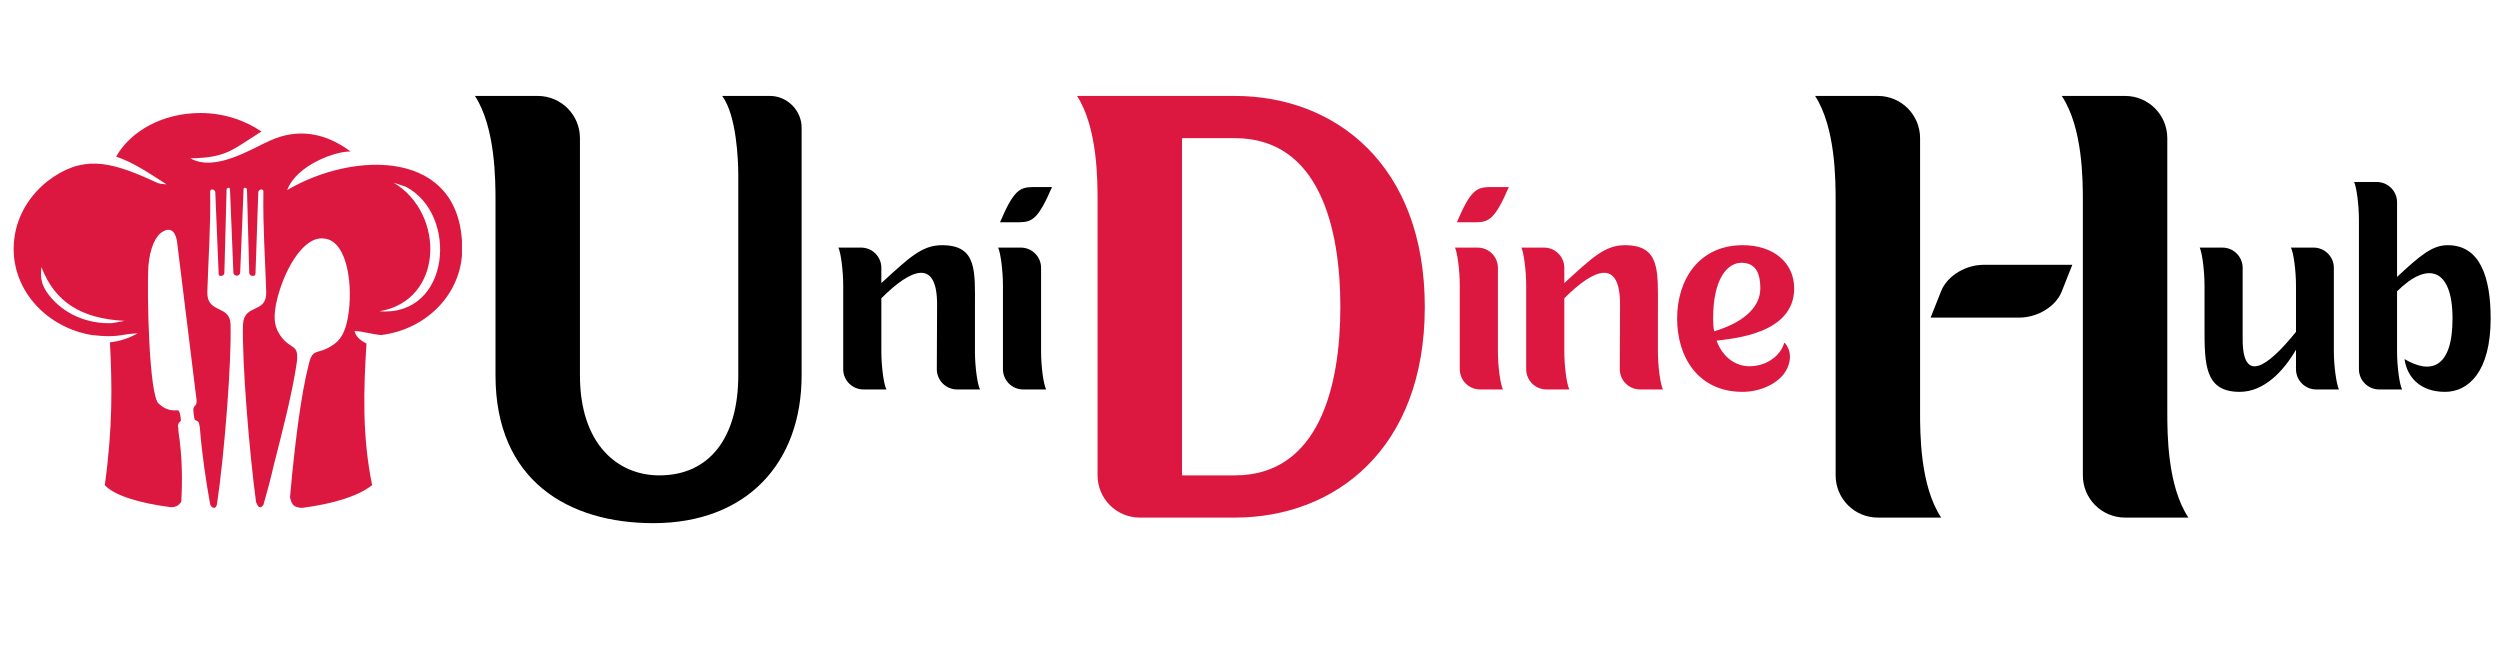 <svg xmlns="http://www.w3.org/2000/svg" xmlns:xlink="http://www.w3.org/1999/xlink" width="1500" zoomAndPan="magnify" viewBox="0 0 1125 300" height="400" preserveAspectRatio="xMidYMid meet" version="1.0"><defs><g/><clipPath id="3edc39c582"><path d="M 6.141 50.855 L 207.891 50.855 L 207.891 228.52 L 6.141 228.52 Z M 6.141 50.855 " clip-rule="nonzero"/></clipPath></defs><g fill="#dd1840" fill-opacity="1"><g transform="translate(477.656, 232.918)"><g><path d="M 78 -189.75 L 7 -189.75 C 16.25 -175.5 16.25 -151.75 16.25 -142.25 L 16.25 -19 C 16.25 -8.5 24.75 0 35.25 0 L 78 0 C 123 0 163.5 -30.75 163.5 -94.75 C 163.5 -159 123 -189.75 78 -189.75 Z M 78 -19 L 54.25 -19 L 54.25 -170.75 L 78 -170.75 C 116 -170.75 125.5 -130.5 125.5 -94.75 C 125.5 -59.25 116 -19 78 -19 Z M 78 -19 "/></g></g></g><g fill="#000000" fill-opacity="1"><g transform="translate(207.977, 232.918)"><g><path d="M 138.5 -189.75 L 117 -189.75 C 123.5 -181 124.25 -160.75 124.25 -154 L 124.25 -64 C 124.25 -36.25 111.5 -19 88.75 -19 C 69.75 -19 53 -33.25 53 -64 L 53 -170.75 C 53 -181.25 44.5 -189.75 34 -189.75 L 5.75 -189.75 C 15 -175.5 15 -151.75 15 -142.25 L 15 -64 C 15 -16.5 48 2.5 86 2.5 C 128 2.5 152.75 -24.5 152.75 -64 L 152.75 -175.5 C 152.75 -183.25 146.25 -189.75 138.5 -189.75 Z M 138.5 -189.75 "/></g></g></g><g fill="#000000" fill-opacity="1"><g transform="translate(373.208, 175.138)"><g><path d="M 65.52 -17.039 L 65.52 -36.359 C 65.52 -53.281 66.602 -64.801 50.641 -64.801 C 41.641 -64.801 35.879 -59.16 23.398 -47.762 L 23.398 -54.602 C 23.398 -59.641 19.32 -63.719 14.281 -63.719 L 4.078 -63.719 C 5.16 -61.441 6.238 -53.398 6.238 -46.559 L 6.238 -9 C 6.238 -3.961 10.32 0.121 15.359 0.121 L 25.68 0.121 C 24.48 -2.16 23.398 -10.199 23.398 -17.039 L 23.398 -40.922 C 37.078 -54.602 48.48 -58.68 48.48 -38.16 L 48.359 -9 C 48.359 -3.961 52.441 0.121 57.48 0.121 L 67.801 0.121 C 66.602 -2.16 65.52 -10.199 65.52 -17.039 Z M 65.52 -17.039 "/></g></g></g><g fill="#000000" fill-opacity="1"><g transform="translate(445.088, 175.138)"><g><path d="M 23.398 -54.602 C 23.398 -59.641 19.32 -63.719 14.281 -63.719 L 4.078 -63.719 C 5.16 -61.441 6.238 -53.398 6.238 -46.559 L 6.238 -9 C 6.238 -3.961 10.32 0.121 15.359 0.121 L 25.68 0.121 C 24.48 -2.16 23.398 -10.199 23.398 -17.039 Z M 13.68 -75.121 C 19.441 -75.238 22.078 -76.559 28.32 -90.961 L 19.559 -90.961 C 13.801 -90.84 11.039 -89.52 4.922 -75.121 Z M 13.68 -75.121 "/></g></g></g><g fill="#dd1840" fill-opacity="1"><g transform="translate(650.664, 175.138)"><g><path d="M 23.398 -54.602 C 23.398 -59.641 19.32 -63.719 14.281 -63.719 L 4.078 -63.719 C 5.16 -61.441 6.238 -53.398 6.238 -46.559 L 6.238 -9 C 6.238 -3.961 10.32 0.121 15.359 0.121 L 25.68 0.121 C 24.48 -2.16 23.398 -10.199 23.398 -17.039 Z M 13.68 -75.121 C 19.441 -75.238 22.078 -76.559 28.32 -90.961 L 19.559 -90.961 C 13.801 -90.84 11.039 -89.52 4.922 -75.121 Z M 13.68 -75.121 "/></g></g></g><g fill="#dd1840" fill-opacity="1"><g transform="translate(680.544, 175.138)"><g><path d="M 65.52 -17.039 L 65.52 -36.359 C 65.52 -53.281 66.602 -64.801 50.641 -64.801 C 41.641 -64.801 35.879 -59.16 23.398 -47.762 L 23.398 -54.602 C 23.398 -59.641 19.32 -63.719 14.281 -63.719 L 4.078 -63.719 C 5.16 -61.441 6.238 -53.398 6.238 -46.559 L 6.238 -9 C 6.238 -3.961 10.32 0.121 15.359 0.121 L 25.68 0.121 C 24.48 -2.16 23.398 -10.199 23.398 -17.039 L 23.398 -40.922 C 37.078 -54.602 48.48 -58.68 48.48 -38.16 L 48.359 -9 C 48.359 -3.961 52.441 0.121 57.48 0.121 L 67.801 0.121 C 66.602 -2.16 65.52 -10.199 65.52 -17.039 Z M 65.52 -17.039 "/></g></g></g><g fill="#dd1840" fill-opacity="1"><g transform="translate(752.424, 175.138)"><g><path d="M 34.801 -10.32 C 28.68 -10.32 22.801 -14.281 20.039 -21.84 C 27.121 -22.801 54.961 -24.719 54.961 -45.359 C 54.961 -56.879 45.719 -64.801 31.801 -64.801 C 12.238 -64.801 2.281 -49.441 2.281 -31.801 C 2.281 -14.16 12 1.199 31.68 1.199 C 39.602 1.199 46.801 -2.281 50.281 -6.84 C 54.121 -12 53.762 -17.762 50.52 -21 C 48.84 -14.879 42.359 -10.32 34.801 -10.32 Z M 18.48 -31.801 C 18.48 -50.039 25.078 -56.879 31.199 -56.879 C 36.84 -56.879 39.719 -53.398 39.719 -45.359 C 39.719 -38.039 33.961 -30.602 18.961 -26.039 C 18.602 -27.84 18.48 -29.762 18.48 -31.801 Z M 18.48 -31.801 "/></g></g></g><g fill="#000000" fill-opacity="1"><g transform="translate(809.785, 232.918)"><g><path d="M 54.25 -170.75 C 54.25 -181.25 45.75 -189.75 35.25 -189.75 L 7 -189.75 C 16.25 -175.5 16.25 -151.75 16.25 -142.25 L 16.25 -19 C 16.25 -8.5 24.75 0 35.25 0 L 63.75 0 C 54.25 -14.25 54.25 -38 54.25 -47.5 Z M 165.5 -47.5 L 165.5 -170.75 C 165.5 -181.25 157 -189.75 146.5 -189.75 L 118 -189.75 C 127.5 -175.5 127.5 -151.75 127.5 -142.25 L 127.5 -19 C 127.5 -8.5 136 0 146.5 0 L 175 0 C 165.5 -14.25 165.5 -38 165.5 -47.5 Z M 82.75 -113.75 C 75.25 -113.75 66.75 -109.25 63.75 -102 L 59 -90 L 99 -90 C 106.75 -90 115.25 -94.75 118 -101.75 L 122.75 -113.75 Z M 82.75 -113.75 "/></g></g></g><g fill="#000000" fill-opacity="1"><g transform="translate(986.035, 175.138)"><g><path d="M 64.199 -17.039 L 64.199 -54.602 C 64.199 -59.641 60.121 -63.719 55.078 -63.719 L 44.879 -63.719 C 46.078 -61.441 47.16 -53.398 47.16 -46.559 L 47.16 -25.801 C 34.199 -9.719 23.16 -2.398 23.16 -22.441 L 23.16 -54.602 C 23.16 -59.641 19.078 -63.719 14.039 -63.719 L 3.84 -63.719 C 4.922 -61.441 6 -53.398 6 -46.559 L 6 -28.078 C 6 -11.281 6 1.199 21.84 1.199 C 32.762 1.199 41.52 -8.039 47.16 -17.762 L 47.16 -9 C 47.16 -3.961 51.238 0.121 56.281 0.121 L 66.48 0.121 C 65.398 -2.16 64.199 -10.199 64.199 -17.039 Z M 64.199 -17.039 "/></g></g></g><g fill="#000000" fill-opacity="1"><g transform="translate(1056.715, 175.138)"><g><path d="M 44.762 -64.801 C 37.922 -64.801 32.641 -60.48 21.961 -50.52 L 21.961 -84.121 C 21.961 -89.16 17.879 -93.238 12.84 -93.238 L 2.641 -93.238 C 3.719 -90.961 4.801 -83.039 4.801 -76.199 L 4.801 -9 C 4.801 -3.961 8.879 0.121 13.922 0.121 L 24.238 0.121 C 23.039 -2.16 21.961 -10.199 21.961 -17.039 L 21.961 -44.039 C 35.641 -57.719 46.922 -54.602 46.922 -31.801 C 46.922 -9 36.719 -6.719 25.32 -13.559 C 26.398 -5.641 32.16 1.199 43.559 1.199 C 54.121 1.199 64.078 -7.922 64.078 -31.801 C 64.078 -50.039 59.52 -64.801 44.762 -64.801 Z M 44.762 -64.801 "/></g></g></g><g clip-path="url(#3edc39c582)"><path fill="#dd1840" d="M 170.781 140.062 C 199.836 135.215 200.344 95.969 177.145 82.207 L 182.504 83.988 C 206.453 96.223 202.891 142.609 170.781 140.062 Z M 207.992 112.023 C 207.992 131.902 192.188 148.211 171.543 150.766 C 167.715 150.512 162.879 148.973 159.57 148.973 C 160.078 151.531 162.367 153.312 164.914 154.586 C 163.645 174.973 162.879 195.871 167.461 218.305 C 161.098 223.398 149.621 226.719 136.371 228.5 C 136.371 228.5 134.336 228.754 132.551 227.734 C 131.016 226.719 130.508 223.906 130.508 223.652 C 130.77 220.09 131.277 216.266 131.531 212.695 C 133.059 198.172 135.352 178.039 138.918 164.016 C 140.707 156.113 143 159.941 149.621 155.352 C 152.938 153.312 155.23 150.004 156.504 143.117 C 159.051 129.102 156.504 109.223 146.566 107.434 L 146.309 107.434 C 136.371 105.398 126.941 122.984 124.141 137.254 C 122.867 144.137 123.887 147.703 126.176 151.023 C 130.77 157.641 134.59 154.332 133.57 162.996 C 131.531 177.266 126.688 195.617 123.121 209.641 C 121.848 215.242 120.312 221.105 118.531 227.227 C 118.02 227.734 117.766 228.246 117.258 228.246 C 115.984 228.5 115.473 226.207 115.219 225.953 C 112.164 203.266 108.844 162.742 109.355 145.922 C 109.863 136.488 120.059 141.336 119.805 131.391 C 119.293 115.594 118.273 102.082 118.531 86.285 C 118.531 85.266 117.766 85.266 117.512 85.266 C 117.258 85.266 116.492 85.52 116.238 86.285 L 114.965 123.242 C 114.965 124.512 112.418 124.512 112.164 122.984 L 111.137 85.266 C 111.137 84.754 110.625 84.496 110.117 84.496 C 109.863 84.496 109.609 84.754 109.609 85.266 L 108.078 122.727 C 107.828 124.512 105.281 124.512 105.027 122.727 L 103.496 85.266 C 103.496 84.754 103.234 84.496 102.988 84.496 C 102.48 84.496 101.969 84.754 101.969 85.266 L 100.953 122.984 C 100.688 124.512 98.141 124.512 98.395 123.242 L 96.867 86.285 C 96.613 85.52 95.848 85.266 95.594 85.266 C 95.34 85.266 94.578 85.266 94.578 86.285 C 94.824 102.082 93.805 115.594 93.293 131.391 C 93.047 141.336 103.496 137 103.742 145.922 C 104.254 162.996 100.953 204.793 97.633 226.969 C 97.375 227.988 96.867 228.754 96.105 228.5 C 95.594 228.5 94.824 227.734 94.578 226.969 C 92.785 217.031 91.012 205.559 89.984 193.07 C 89.984 192.309 89.73 191.289 89.477 190.27 C 89.223 189.504 88.457 189.25 87.691 188.996 C 87.438 188.742 86.672 183.895 87.184 183.387 C 87.949 181.859 88.969 182.621 88.203 178.039 L 79.789 109.734 C 79.789 109.734 79.281 100.812 73.418 104.125 C 70.105 105.906 67.559 111.262 66.797 119.418 C 66.023 130.883 67.051 178.039 71.379 181.602 C 73.418 183.387 75.453 184.914 79.789 184.656 L 80.047 184.656 C 81.062 184.656 81.582 189.25 81.316 189.504 C 80.555 190.016 80.301 190.523 80.047 191.543 C 80.301 192.562 80.301 193.324 80.301 194.09 C 82.09 205.809 82.09 216.523 81.582 225.699 C 81.316 226.207 81.062 226.461 80.809 226.719 C 79.535 228.246 77.5 228.246 76.988 228.246 C 62.723 226.461 51.246 222.887 47.16 218.305 C 50.738 192.562 50.48 172.938 49.461 154.078 C 53.539 153.566 57.363 152.551 61.949 150.004 C 58.129 150.258 60.676 150.004 56.594 150.512 C 53.801 151.023 51.5 151.273 49.211 151.273 C 48.953 151.273 48.699 151.273 48.445 151.273 C 46.145 151.273 44.109 151.023 41.305 150.766 C 21.43 147.449 6.141 131.391 6.141 112.023 C 6.141 99.793 11.996 89.086 21.172 81.695 C 36.715 69.715 48.953 72.52 67.305 80.676 C 72.398 82.969 70.363 82.461 74.945 82.969 C 67.051 77.871 59.91 73.031 52.266 70.48 C 58.895 58.758 73.418 50.855 90.238 50.855 C 100.688 50.855 110.371 54.168 117.766 59.266 L 117.512 59.266 C 104.516 67.422 101.969 70.992 85.656 71.246 C 96.867 77.617 113.691 66.66 121.34 63.348 C 134.078 57.484 146.566 59.777 157.777 68.188 C 151.41 67.934 133.57 74.051 129.23 85.52 C 159.57 67.68 207.992 66.914 207.992 112.023 Z M 18.625 120.18 C 24.738 135.98 36.469 143.375 56.082 144.395 L 50.48 145.41 C 39.523 145.922 28.566 141.336 21.938 132.672 C 18.625 128.336 18.117 125.277 18.625 120.18 " fill-opacity="1" fill-rule="evenodd"/></g></svg>